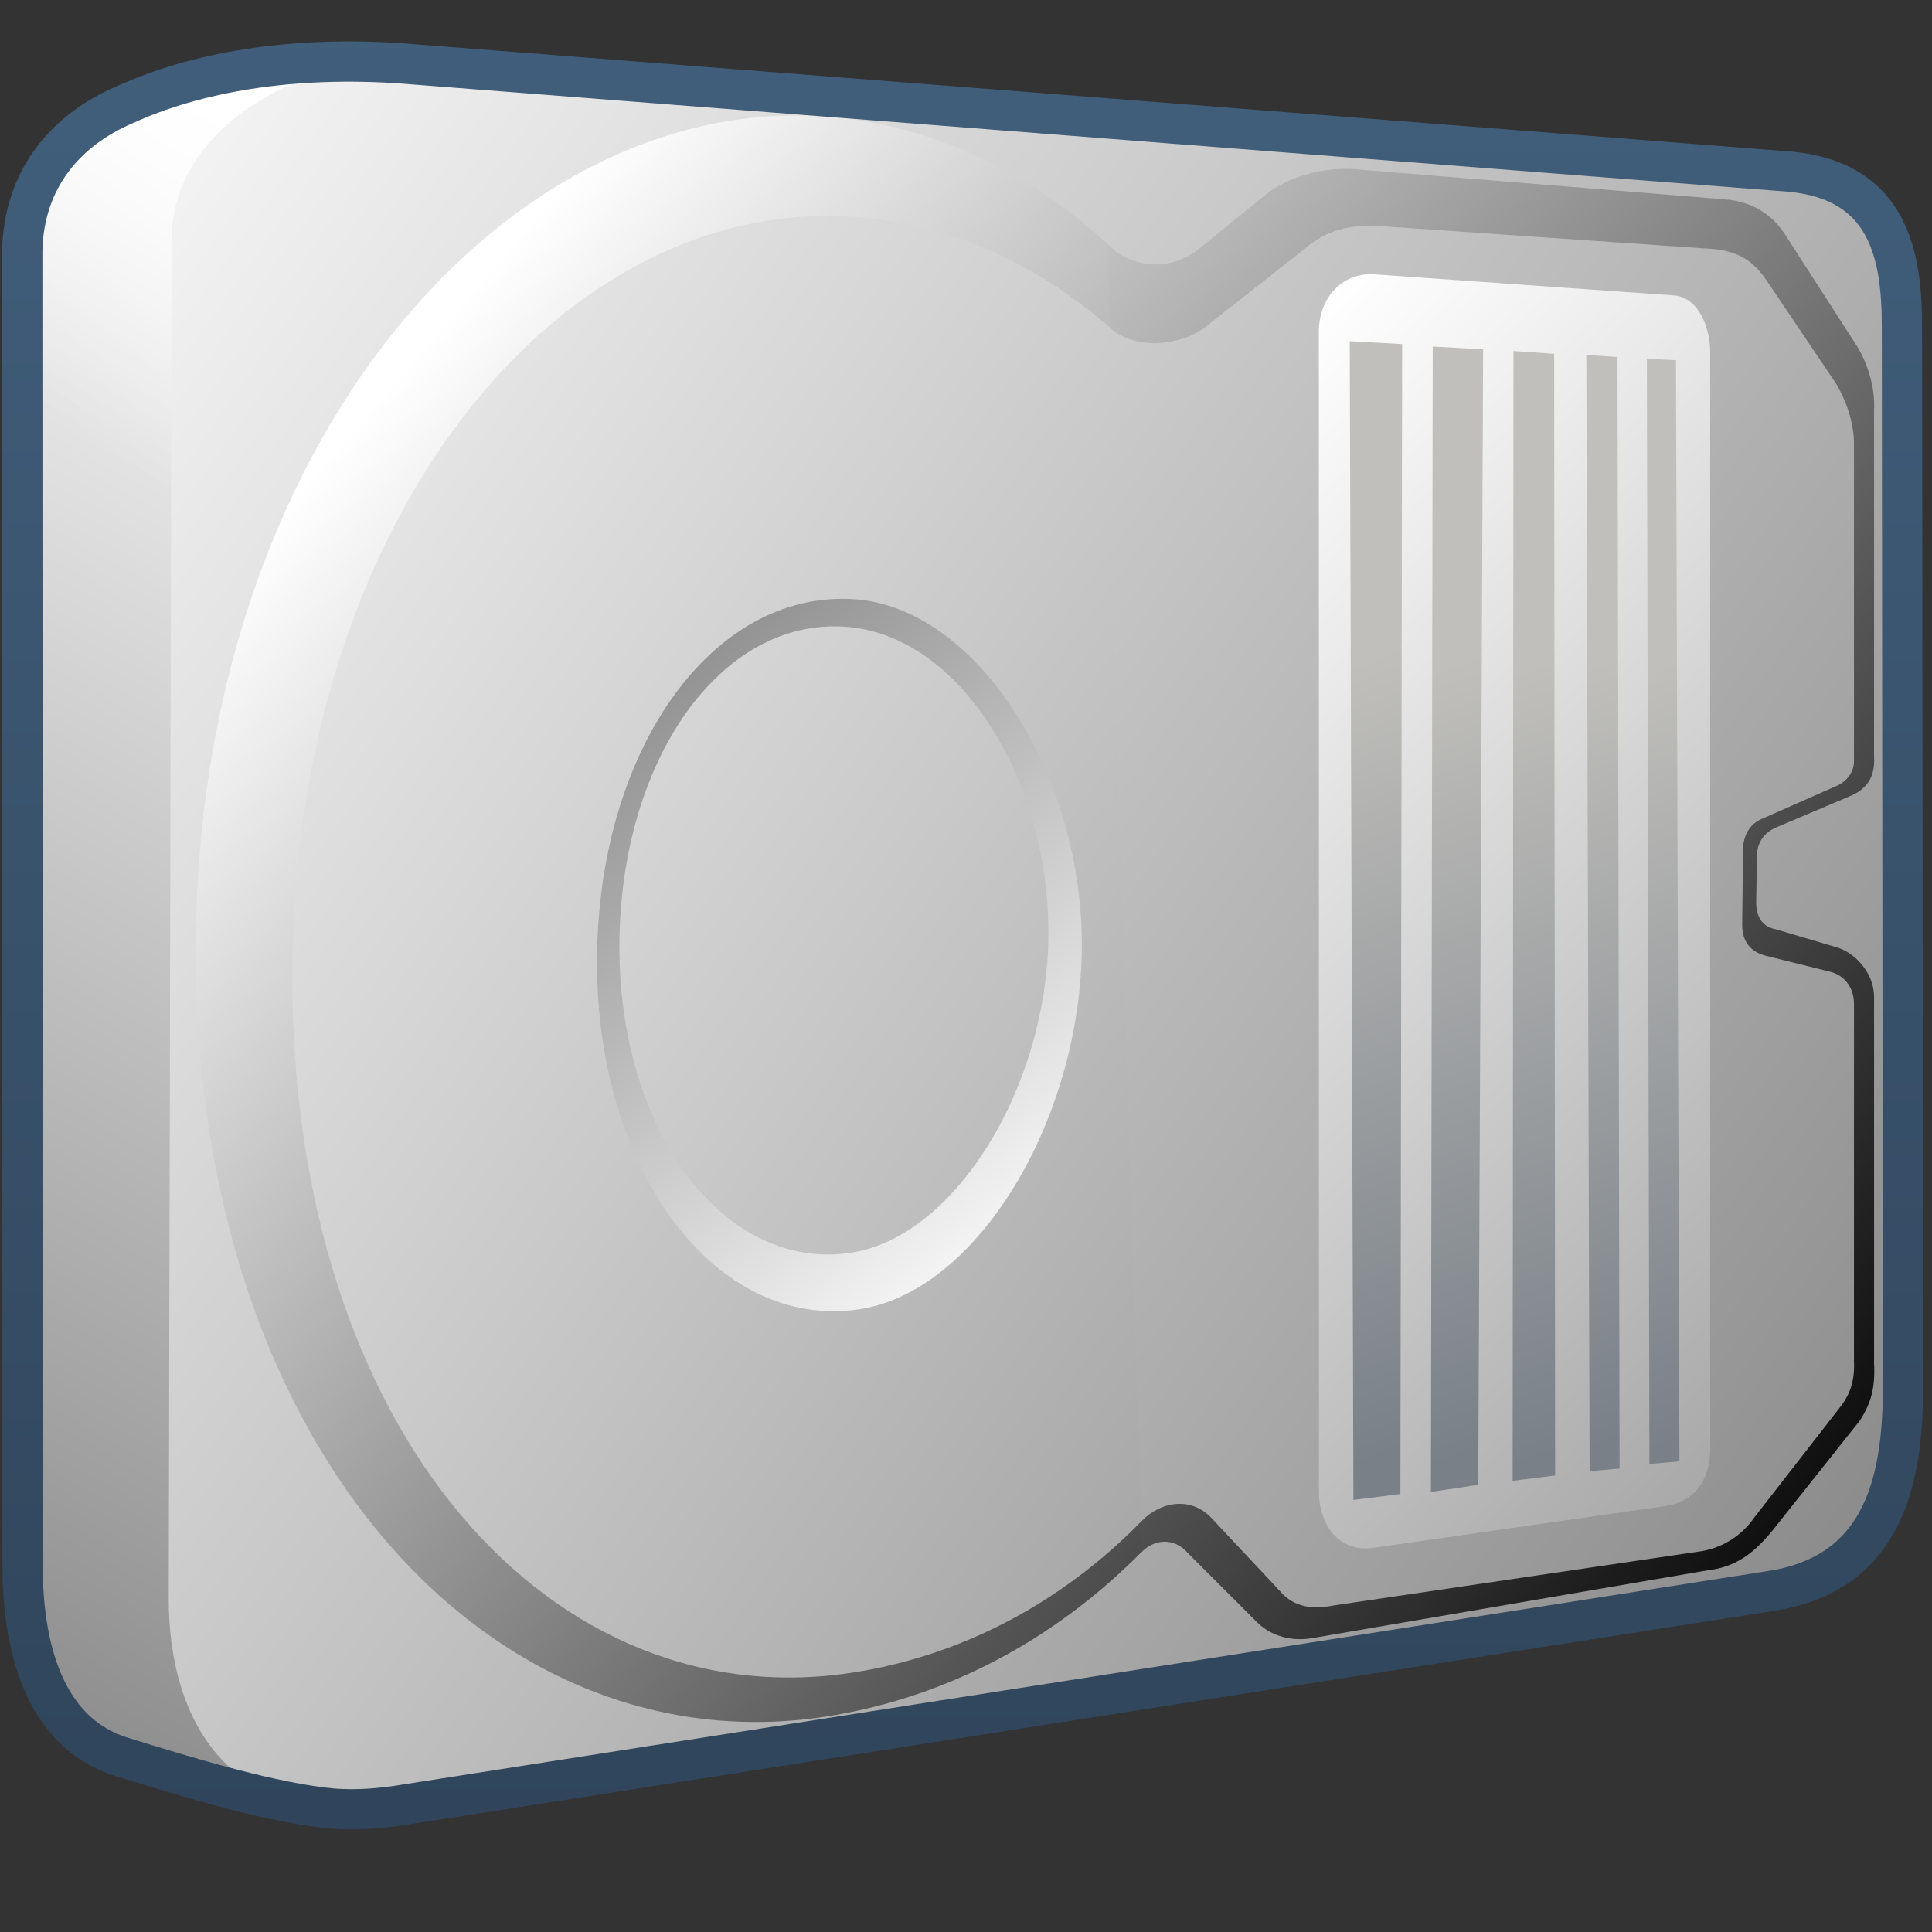 <?xml version="1.0" encoding="UTF-8" standalone="no"?>
<!-- Created with Inkscape (http://www.inkscape.org/) -->

<svg
   xmlns:dc="http://purl.org/dc/elements/1.1/"
   xmlns:cc="http://creativecommons.org/ns#"
   xmlns:rdf="http://www.w3.org/1999/02/22-rdf-syntax-ns#"
   xmlns:svg="http://www.w3.org/2000/svg"
   xmlns="http://www.w3.org/2000/svg"
   xmlns:xlink="http://www.w3.org/1999/xlink"
   xmlns:sodipodi="http://sodipodi.sourceforge.net/DTD/sodipodi-0.dtd"
   xmlns:inkscape="http://www.inkscape.org/namespaces/inkscape"
   width="128"
   height="128"
   id="svg52672"
   sodipodi:version="0.32"
   inkscape:version="0.48.3.1 r9886"
   version="1.0"
   sodipodi:docname="gtk-harddisk.svg"
   inkscape:output_extension="org.inkscape.output.svg.inkscape">
  <rect width="100%" height="100%" fill="#333333" stroke="none"/>
  <defs
     id="defs52674">
    <linearGradient
       id="linearGradient9863">
      <stop
         style="stop-color:#2f445a;stop-opacity:1;"
         offset="0"
         id="stop9865" />
      <stop
         style="stop-color:#415f7c;stop-opacity:1"
         offset="1"
         id="stop9867" />
    </linearGradient>
    <linearGradient
       id="linearGradient5439">
      <stop
         style="stop-color:#ffffff;stop-opacity:1;"
         offset="0"
         id="stop5441" />
      <stop
         style="stop-color:#000000;stop-opacity:1;"
         offset="1"
         id="stop5443" />
    </linearGradient>
    <linearGradient
       id="linearGradient5362">
      <stop
         style="stop-color:#ffffff;stop-opacity:1;"
         offset="0"
         id="stop5364" />
      <stop
         style="stop-color:#ffffff;stop-opacity:0;"
         offset="1"
         id="stop5366" />
    </linearGradient>
    <linearGradient
       id="linearGradient8702">
      <stop
         id="stop8704"
         offset="0"
         style="stop-color:#c0bfbb;stop-opacity:1;" />
      <stop
         id="stop8706"
         offset="1"
         style="stop-color:#798088;stop-opacity:1;" />
    </linearGradient>
    <linearGradient
       inkscape:collect="always"
       xlink:href="#linearGradient8702"
       id="linearGradient10521"
       gradientUnits="userSpaceOnUse"
       gradientTransform="matrix(2.917,0,0,2.667,-2644.832,-136.331)"
       x1="938.682"
       y1="69.827"
       x2="945.226"
       y2="86.787" />
    <linearGradient
       inkscape:collect="always"
       xlink:href="#linearGradient8702"
       id="linearGradient10524"
       gradientUnits="userSpaceOnUse"
       gradientTransform="matrix(2.966,0,0,2.711,-2699.091,-139.454)"
       x1="938.682"
       y1="69.827"
       x2="945.226"
       y2="86.787" />
    <linearGradient
       inkscape:collect="always"
       xlink:href="#linearGradient8702"
       id="linearGradient10527"
       gradientUnits="userSpaceOnUse"
       gradientTransform="matrix(2.738,0,0,2.738,-2495.335,-141.444)"
       x1="938.682"
       y1="69.827"
       x2="945.226"
       y2="86.787" />
    <linearGradient
       inkscape:collect="always"
       xlink:href="#linearGradient8702"
       id="linearGradient10530"
       gradientUnits="userSpaceOnUse"
       gradientTransform="matrix(2.966,0,0,2.711,-2704.249,-139.571)"
       x1="938.682"
       y1="69.827"
       x2="945.226"
       y2="86.787" />
    <linearGradient
       inkscape:collect="always"
       xlink:href="#linearGradient8702"
       id="linearGradient10533"
       gradientUnits="userSpaceOnUse"
       gradientTransform="matrix(2.917,0,0,2.667,-2648.798,-136.456)"
       x1="938.682"
       y1="69.827"
       x2="945.226"
       y2="86.787" />
    <linearGradient
       inkscape:collect="always"
       xlink:href="#linearGradient9863"
       id="linearGradient10536"
       gradientUnits="userSpaceOnUse"
       gradientTransform="matrix(2.667,0,0,2.667,-1133.838,-136.456)"
       x1="448.614"
       y1="98.164"
       x2="448.614"
       y2="51.04" />
    <linearGradient
       inkscape:collect="always"
       xlink:href="#linearGradient5439"
       id="linearGradient10539"
       gradientUnits="userSpaceOnUse"
       gradientTransform="matrix(2.587,0,0,2.547,-1250.896,-1603.244)"
       x1="485.015"
       y1="633.398"
       x2="594.818"
       y2="707.732" />
    <linearGradient
       inkscape:collect="always"
       xlink:href="#linearGradient5439"
       id="linearGradient10542"
       gradientUnits="userSpaceOnUse"
       gradientTransform="matrix(2.695,0,0,2.652,-1305.295,-1672.242)"
       x1="511.004"
       y1="661.836"
       x2="484.411"
       y2="630.453" />
    <linearGradient
       inkscape:collect="always"
       xlink:href="#linearGradient5439"
       id="linearGradient10545"
       gradientUnits="userSpaceOnUse"
       gradientTransform="matrix(2.667,0,0,2.667,-1293.367,-1683.372)"
       x1="513.536"
       y1="643.155"
       x2="572.049"
       y2="698.166" />
    <linearGradient
       inkscape:collect="always"
       xlink:href="#linearGradient5439"
       id="linearGradient10548"
       gradientUnits="userSpaceOnUse"
       gradientTransform="matrix(2.45,0,0,2.451,-1180.073,-1541.586)"
       x1="482.044"
       y1="629.512"
       x2="600.662"
       y2="711.913" />
    <linearGradient
       inkscape:collect="always"
       xlink:href="#linearGradient5439"
       id="linearGradient10551"
       gradientUnits="userSpaceOnUse"
       gradientTransform="matrix(2.426,0,0,2.426,-1170.526,-1524.099)"
       x1="484.042"
       y1="629.665"
       x2="598.577"
       y2="708.887" />
    <linearGradient
       inkscape:collect="always"
       xlink:href="#linearGradient5439"
       id="linearGradient10554"
       gradientUnits="userSpaceOnUse"
       gradientTransform="matrix(2.667,0,0,2.667,-1293.838,-1683.122)"
       x1="494.968"
       y1="639.712"
       x2="531.75"
       y2="670.737" />
    <linearGradient
       inkscape:collect="always"
       xlink:href="#linearGradient5439"
       id="linearGradient10557"
       gradientUnits="userSpaceOnUse"
       gradientTransform="matrix(2.667,0,0,2.667,-1293.838,-1683.122)"
       x1="495.354"
       y1="640.051"
       x2="531.086"
       y2="670.771" />
    <linearGradient
       inkscape:collect="always"
       xlink:href="#linearGradient5439"
       id="linearGradient10560"
       gradientUnits="userSpaceOnUse"
       gradientTransform="matrix(2.667,0,0,2.667,-1293.838,-1683.122)"
       x1="485.658"
       y1="629.863"
       x2="594.251"
       y2="706.584" />
    <linearGradient
       inkscape:collect="always"
       xlink:href="#linearGradient5362"
       id="linearGradient10563"
       gradientUnits="userSpaceOnUse"
       gradientTransform="matrix(2.667,0,0,2.667,-1293.838,-1683.122)"
       x1="491.021"
       y1="633.164"
       x2="485.688"
       y2="640.887" />
    <linearGradient
       inkscape:collect="always"
       xlink:href="#linearGradient5439"
       id="linearGradient10566"
       gradientUnits="userSpaceOnUse"
       gradientTransform="matrix(2.667,0,0,2.667,-1293.838,-1683.122)"
       x1="490.271"
       y1="632.727"
       x2="449.23"
       y2="708.075" />
  </defs>
  <sodipodi:namedview
     id="base"
     pagecolor="#ffffff"
     bordercolor="#666666"
     borderopacity="1.0"
     inkscape:pageopacity="0.0"
     inkscape:pageshadow="2"
     inkscape:zoom="1.979899"
     inkscape:cx="127.66037"
     inkscape:cy="37.632842"
     inkscape:document-units="px"
     inkscape:current-layer="layer1"
     showgrid="false"
     inkscape:window-width="1024"
     inkscape:window-height="713"
     inkscape:window-x="0"
     inkscape:window-y="0"
     inkscape:window-maximized="0" />
  <g
     inkscape:label="Capa 1"
     inkscape:groupmode="layer"
     id="layer1">
    <path
       sodipodi:nodetypes="ccccccc"
       id="path10493"
       d="M 19.203,119.338 L 7.953,116.338 C 3.44,114.898 1.353,110.184 1.389,103.48 L 1.33,16.578 C 1.528,9.333 8.319,5.421 15.659,5.639 L 26.775,4.157 L 19.203,119.338 z"
       style="fill:url(#linearGradient10566);fill-rule:evenodd;stroke:none;stroke-width:0.5;stroke-linecap:round;stroke-linejoin:round;stroke-miterlimit:4;stroke-dasharray:none;stroke-opacity:1;display:inline"
       inkscape:export-filename="/home/dafeba/DCV/tallerD/bocetos/08-09-22-hastaahora.png"
       inkscape:export-xdpi="57.964222"
       inkscape:export-ydpi="57.964222" />
    <path
       style="fill:url(#linearGradient10563);fill-rule:evenodd;stroke:none;stroke-width:0.5;stroke-linecap:round;stroke-linejoin:round;stroke-miterlimit:4;stroke-dasharray:none;stroke-opacity:1;display:inline"
       d="M 19.203,119.338 L 7.953,116.338 C 3.44,114.898 1.353,110.184 1.389,103.48 L 1.33,16.578 C 1.528,9.333 8.319,5.421 15.659,5.639 L 26.775,4.157 L 19.203,119.338 z"
       id="path10495"
       sodipodi:nodetypes="ccccccc"
       inkscape:export-filename="/home/dafeba/DCV/tallerD/bocetos/08-09-22-hastaahora.png"
       inkscape:export-xdpi="57.964222"
       inkscape:export-ydpi="57.964222" />
    <path
       style="fill:url(#linearGradient10560);fill-rule:evenodd;stroke:none;stroke-width:0.5;stroke-linecap:round;stroke-linejoin:round;stroke-miterlimit:4;stroke-dasharray:none;stroke-opacity:1;display:inline"
       d="M 11.178,105.968 L 11.373,15.841 C 11.373,8.689 19.517,3.907 26.747,4.172 L 118.646,11.411 C 125.161,12.057 126.601,15.717 126.783,21.63 L 126.783,91.963 C 126.737,99.34 124.915,104.186 117.48,105.369 L 26.87,119.585 C 15.118,121.589 11.189,113.9 11.178,105.968 z"
       id="path10497"
       sodipodi:nodetypes="ccccccccc"
       inkscape:export-filename="/home/dafeba/DCV/tallerD/bocetos/08-09-22-hastaahora.png"
       inkscape:export-xdpi="57.964222"
       inkscape:export-ydpi="57.964222" />
    <path
       sodipodi:nodetypes="cszsz"
       id="path10499"
       d="M 90.57,60.54 C 90.803,90.31 75.194,110.348 55.054,113.674 C 32.997,117.317 12.964,96.535 12.964,63.024 C 12.964,29.393 33.74,5.864 55.176,7.759 C 73.982,9.421 90.334,30.535 90.57,60.54 z"
       style="fill:url(#linearGradient10557);fill-opacity:1;stroke:none;stroke-width:0.5;stroke-linecap:round;stroke-linejoin:round;stroke-miterlimit:4;stroke-opacity:0.3;display:inline"
       inkscape:export-filename="/home/dafeba/DCV/tallerD/bocetos/08-09-22-hastaahora.png"
       inkscape:export-xdpi="57.964222"
       inkscape:export-ydpi="57.964222" />
    <path
       style="fill:url(#linearGradient10554);fill-rule:evenodd;stroke:none;stroke-width:0.1;stroke-linecap:butt;stroke-linejoin:miter;stroke-miterlimit:4;stroke-dasharray:none;stroke-opacity:1;display:inline"
       d="M 90.287,11.254 L 114.311,13.213 C 116.143,13.366 117.488,14.233 118.406,15.752 L 122.901,22.732 C 123.63,23.813 124.257,25.538 124.162,27.185 L 124.162,50.13 C 124.254,51.633 123.536,52.338 122.574,52.744 L 117.814,54.762 C 116.873,55.127 116.413,55.788 116.399,56.734 L 116.352,59.826 C 116.356,60.555 116.641,61.385 117.629,61.561 L 121.541,62.72 C 122.854,63.025 124.173,64.468 124.162,66.039 L 124.162,90.338 C 124.245,91.917 123.972,92.963 123.215,94.123 L 117.516,101.295 C 116.364,102.731 115.139,103.815 113.132,104.038 L 86.825,108.55 C 85.253,108.779 84.018,108.207 83.293,107.49 L 78.704,102.901 C 77.823,101.862 76.461,101.923 75.587,102.88 L 73.4,16.241 C 75.197,17.908 77.682,17.878 79.417,16.502 L 83.439,13.228 C 85.167,11.689 87.787,10.947 90.287,11.254 z"
       id="path10501"
       sodipodi:nodetypes="ccccccccccccccccccccccccc"
       inkscape:export-filename="/home/dafeba/DCV/tallerD/bocetos/08-09-22-hastaahora.png"
       inkscape:export-xdpi="57.964222"
       inkscape:export-ydpi="57.964222" />
    <path
       style="fill:url(#linearGradient10551);fill-opacity:1;stroke:none;stroke-width:0.5;stroke-linecap:round;stroke-linejoin:round;stroke-miterlimit:4;stroke-opacity:0.3;display:inline"
       d="M 89.115,62.421 C 89.328,89.508 75.126,107.74 56.8,110.766 C 36.731,114.08 19.361,95.172 19.361,64.681 C 19.361,34.081 37.399,12.761 56.911,14.396 C 74.966,15.909 88.901,35.119 89.115,62.421 z"
       id="path10503"
       sodipodi:nodetypes="cszsz"
       inkscape:export-filename="/home/dafeba/DCV/tallerD/bocetos/08-09-22-hastaahora.png"
       inkscape:export-xdpi="57.964222"
       inkscape:export-ydpi="57.964222" />
    <path
       sodipodi:nodetypes="ccccccccccccccccccccccccc"
       id="path10505"
       d="M 91.494,14.984 L 112.96,16.46 C 115.247,16.527 116.182,17.405 116.918,18.401 L 121.68,25.47 C 122.329,26.623 122.775,27.845 122.831,29.247 L 122.831,50.4 C 122.855,51.153 122.307,51.839 121.6,52.104 L 116.699,54.266 C 115.931,54.597 115.523,55.325 115.483,56.192 L 115.424,61.234 C 115.424,62.23 115.821,62.969 116.876,63.293 L 121.323,64.398 C 122.259,64.667 122.831,65.485 122.831,66.505 L 122.831,90.171 C 122.893,91.45 122.578,92.317 122.034,93.073 L 116.181,100.598 C 115.439,101.649 114.282,102.492 112.762,102.764 L 88.434,106.354 C 87.012,106.636 85.751,106.539 84.776,105.387 L 80.292,100.602 C 78.984,99.175 76.987,99.402 75.615,100.778 L 73.108,21.287 C 74.804,23.359 78.108,22.902 79.709,21.782 L 86.466,16.464 C 87.805,15.305 89.372,14.832 91.494,14.984 z"
       style="fill:url(#linearGradient10548);fill-rule:evenodd;stroke:none;stroke-width:0.1;stroke-linecap:butt;stroke-linejoin:miter;stroke-miterlimit:4;stroke-dasharray:none;stroke-opacity:1;display:inline"
       inkscape:export-filename="/home/dafeba/DCV/tallerD/bocetos/08-09-22-hastaahora.png"
       inkscape:export-xdpi="57.964222"
       inkscape:export-ydpi="57.964222" />
    <path
       style="fill:url(#linearGradient10545);fill-rule:evenodd;stroke:none;stroke-width:1px;stroke-linecap:butt;stroke-linejoin:miter;stroke-opacity:1;display:inline"
       d="M 91.011,18.172 L 111.002,19.58 C 112.584,19.785 113.327,21.784 113.304,23.399 L 113.304,95.701 C 113.387,97.659 112.58,99.494 110.186,99.801 L 91.064,102.538 C 88.5,102.923 87.384,100.74 87.384,98.882 L 87.377,21.985 C 87.384,19.745 88.895,18.067 91.011,18.172 z"
       id="path10507"
       sodipodi:nodetypes="ccccccccc"
       inkscape:export-filename="/home/dafeba/DCV/tallerD/bocetos/08-09-22-hastaahora.png"
       inkscape:export-xdpi="57.964222"
       inkscape:export-ydpi="57.964222" />
    <path
       inkscape:export-ydpi="57.964222"
       inkscape:export-xdpi="57.964222"
       inkscape:export-filename="/home/dafeba/DCV/tallerD/bocetos/08-09-22-hastaahora.png"
       sodipodi:nodetypes="cszsz"
       id="path10509"
       d="M 71.673,62.558 C 71.673,74 64.832,85.589 56.893,86.749 C 47.439,88.129 39.553,77.655 39.553,63.771 C 39.553,49.812 47.109,39.075 56.591,39.699 C 64.672,40.238 71.673,51.194 71.673,62.558 z"
       style="fill:url(#linearGradient10542);fill-opacity:1;stroke:none;stroke-width:0.5;stroke-linecap:round;stroke-linejoin:round;stroke-miterlimit:4;stroke-opacity:0.3;display:inline" />
    <path
       inkscape:export-ydpi="57.964222"
       inkscape:export-xdpi="57.964222"
       inkscape:export-filename="/home/dafeba/DCV/tallerD/bocetos/08-09-22-hastaahora.png"
       style="fill:url(#linearGradient10539);fill-opacity:1;stroke:none;stroke-width:0.5;stroke-linecap:round;stroke-linejoin:round;stroke-miterlimit:4;stroke-opacity:0.3;display:inline"
       d="M 69.459,61.784 C 69.459,71.871 63.322,81.985 56.323,83.007 C 47.989,84.224 41.037,74.99 41.037,62.75 C 41.037,50.443 47.704,40.9 56.057,41.527 C 63.707,42.107 69.459,51.765 69.459,61.784 z"
       id="path10511"
       sodipodi:nodetypes="cszsz" />
    <path
       style="fill:none;fill-rule:evenodd;stroke:url(#linearGradient10536);stroke-width:2.667;stroke-linecap:round;stroke-linejoin:round;stroke-miterlimit:4;stroke-dasharray:none;stroke-opacity:1;display:inline"
       d="M 8.249,6.945 C 4.294,8.634 1.602,11.899 1.476,16.544 L 1.495,103.461 C 1.459,110.165 3.481,114.937 7.995,116.378 C 12.709,117.84 18.1,119.466 22.072,119.827 C 23.515,119.934 25.126,119.849 26.912,119.544 L 117.495,105.378 C 124.576,104.195 126.078,98.455 126.078,91.961 L 126.009,21.628 C 126.004,16.982 125.176,12.024 118.662,11.378 L 26.745,4.211 C 19.286,3.67 12.924,4.803 8.249,6.945 z"
       id="path10513"
       sodipodi:nodetypes="cccccccccccc"
       inkscape:export-filename="/home/dafeba/DCV/tallerD/bocetos/08-09-22-hastaahora.png"
       inkscape:export-xdpi="57.964222"
       inkscape:export-ydpi="57.964222" />
    <path
       style="fill:url(#linearGradient10533);fill-rule:evenodd;stroke:none;stroke-width:1px;stroke-linecap:butt;stroke-linejoin:miter;stroke-opacity:1;display:inline"
       d="M 105.098,23.521 L 107.164,23.656 L 107.301,97.293 L 105.315,97.47 L 105.098,23.521 z"
       id="path8583"
       sodipodi:nodetypes="ccccc" />
    <path
       sodipodi:nodetypes="ccccc"
       id="path8587"
       d="M 94.922,22.959 L 98.262,23.148 L 97.939,98.372 L 94.802,98.845 L 94.922,22.959 z"
       style="fill:url(#linearGradient10530);fill-rule:evenodd;stroke:none;stroke-width:1px;stroke-linecap:butt;stroke-linejoin:miter;stroke-opacity:1;display:inline" />
    <path
       style="fill:url(#linearGradient10527);fill-rule:evenodd;stroke:none;stroke-width:1px;stroke-linecap:butt;stroke-linejoin:miter;stroke-opacity:1;display:inline"
       d="M 89.423,22.606 L 92.897,22.797 L 92.779,98.985 L 89.669,99.375 L 89.423,22.606 z"
       id="path8591"
       sodipodi:nodetypes="ccccc" />
    <path
       style="fill:url(#linearGradient10524);fill-rule:evenodd;stroke:none;stroke-width:1px;stroke-linecap:butt;stroke-linejoin:miter;stroke-opacity:1;display:inline"
       d="M 100.273,23.254 L 102.968,23.442 L 103.032,97.754 L 100.217,98.108 L 100.273,23.254 z"
       id="path8596"
       sodipodi:nodetypes="ccccc" />
    <path
       sodipodi:nodetypes="ccccc"
       id="path8600"
       d="M 109.109,23.771 L 111.038,23.864 L 111.266,96.818 L 109.28,96.994 L 109.109,23.771 z"
       style="fill:url(#linearGradient10521);fill-rule:evenodd;stroke:none;stroke-width:1px;stroke-linecap:butt;stroke-linejoin:miter;stroke-opacity:1;display:inline" />
  </g>
</svg>
